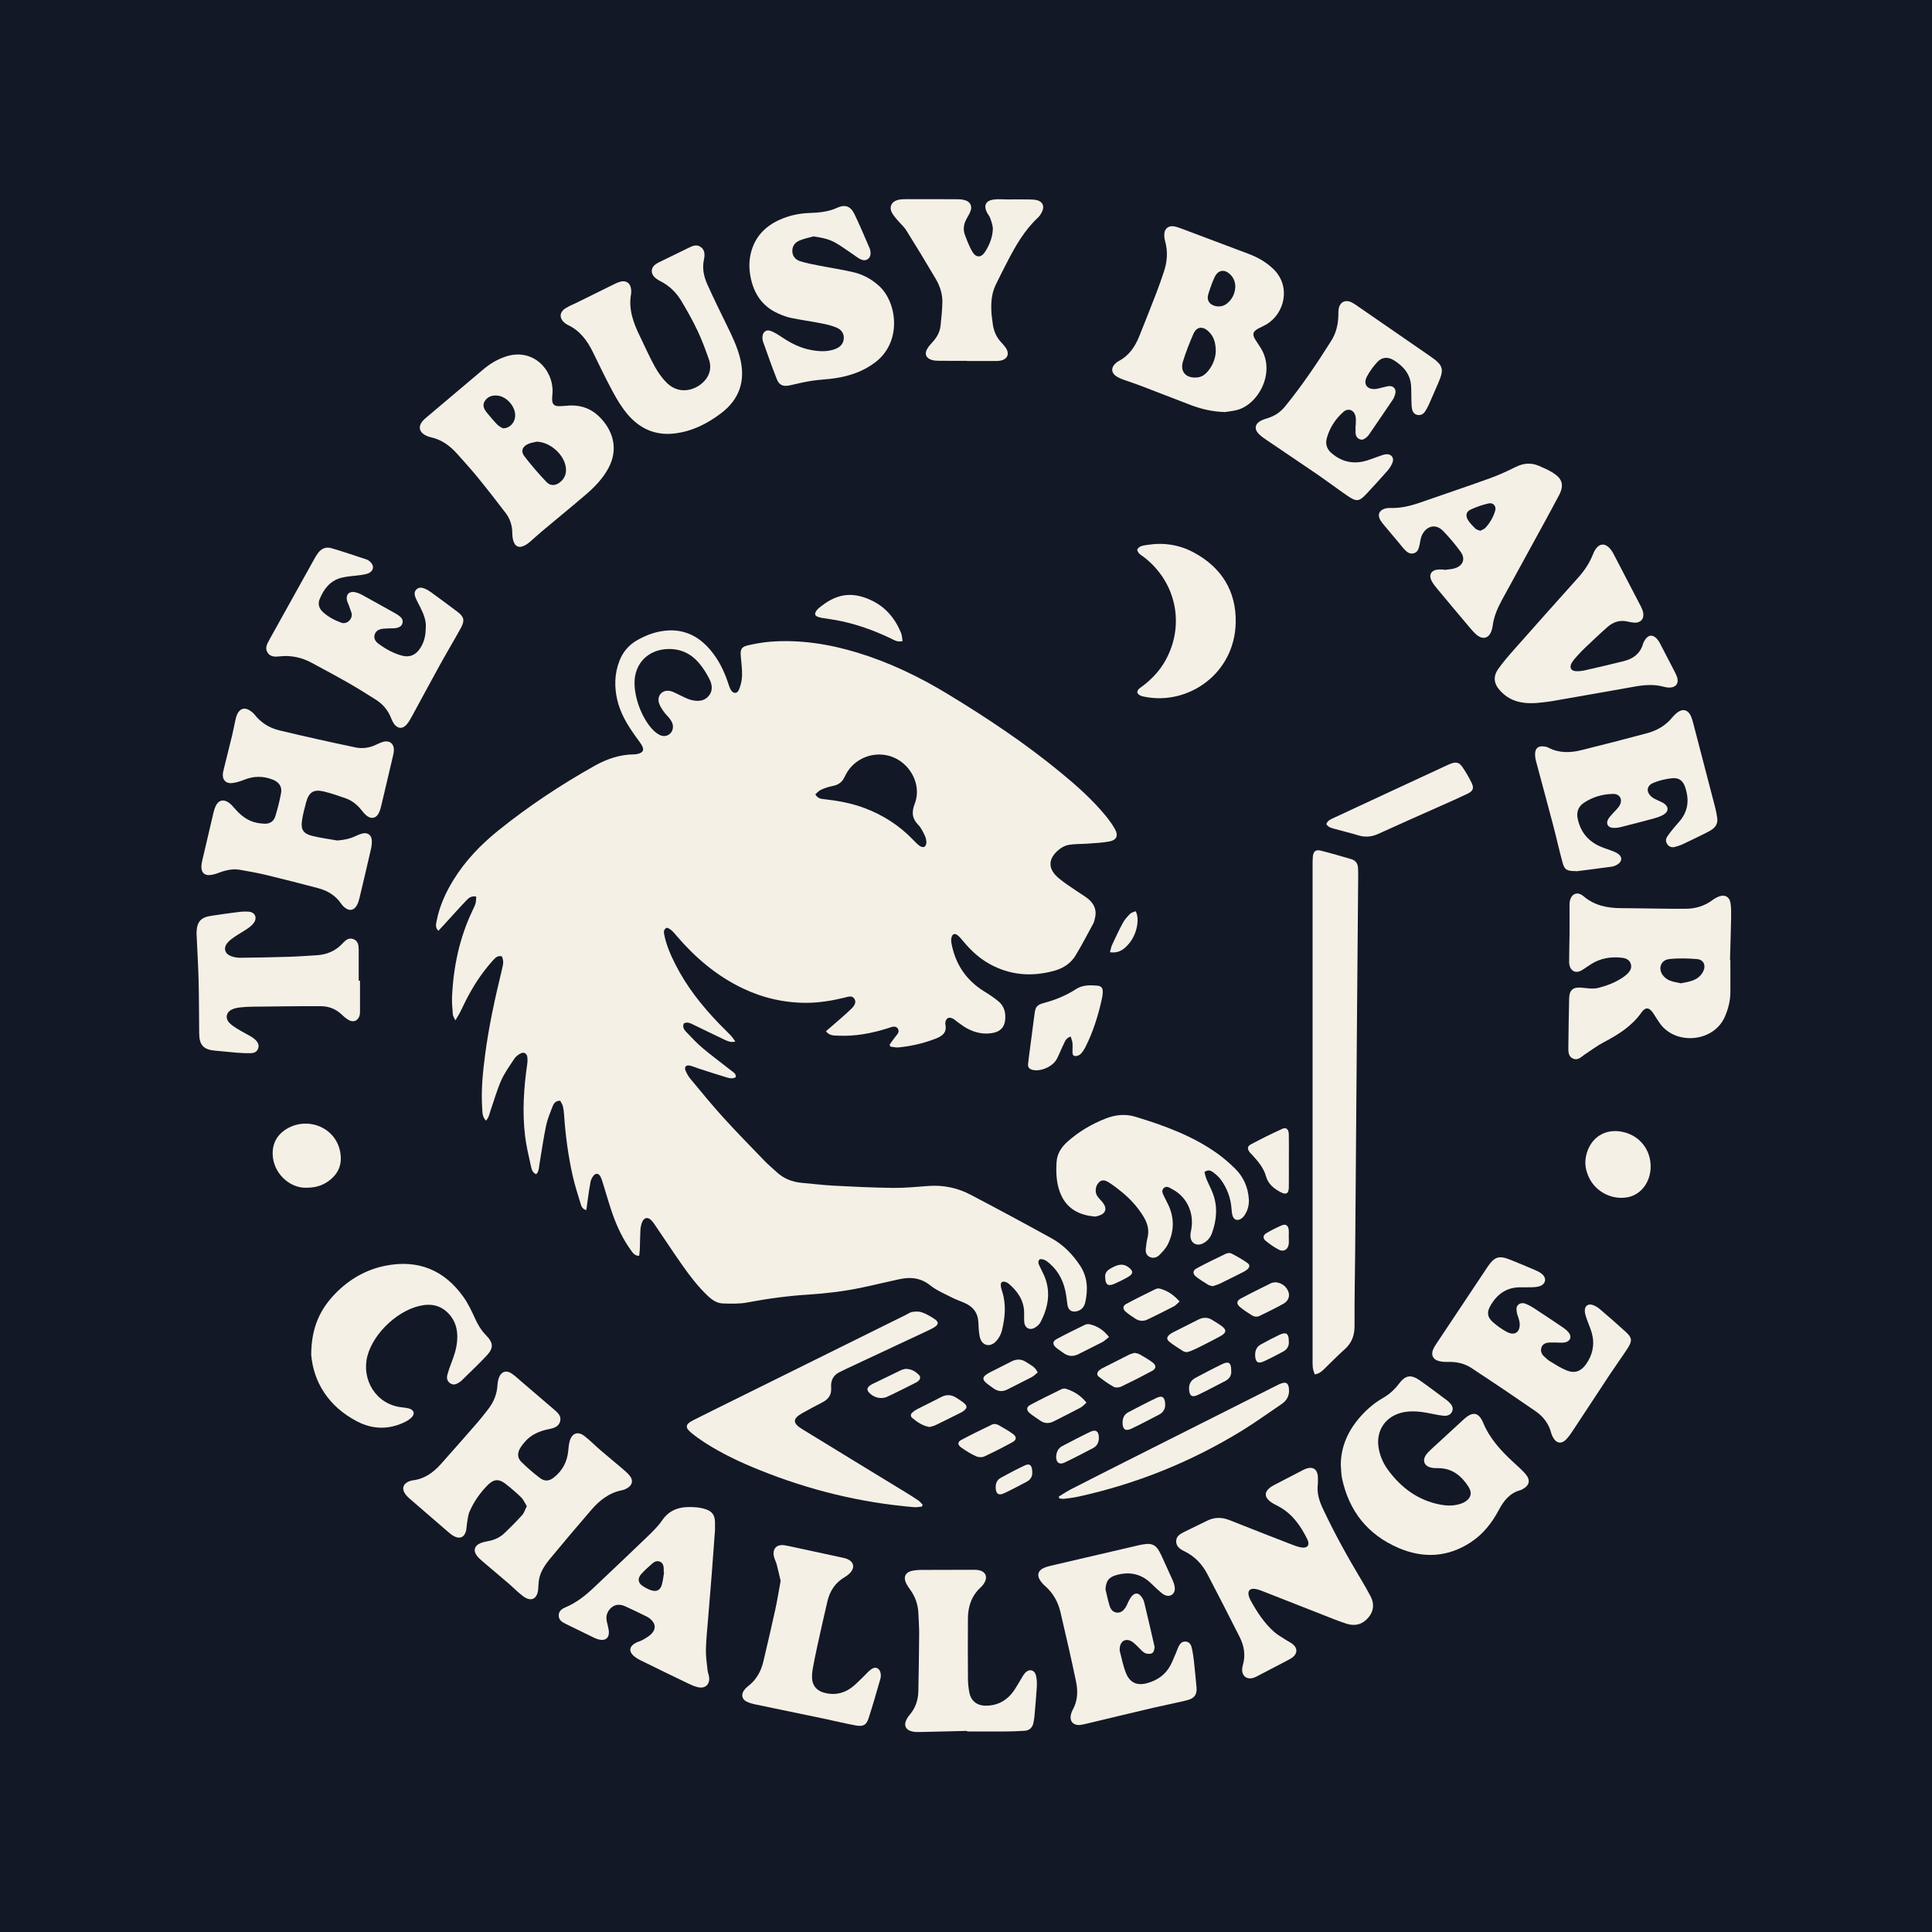 <?xml version="1.0" encoding="UTF-8" standalone="no"?>
<svg
   id="Calque_1"
   data-name="Calque 1"
   version="1.1"
   viewBox="0 0 566.93 566.93"
   sodipodi:docname="bbchallenge_logo.svg"
   inkscape:version="1.3.2 (091e20e, 2023-11-25)"
   inkscape:export-filename="bbchallenge_logo_negative_ F5F0E6.png"
   inkscape:export-xdpi="100"
   inkscape:export-ydpi="100"
   xmlns:inkscape="http://www.inkscape.org/namespaces/inkscape"
   xmlns:sodipodi="http://sodipodi.sourceforge.net/DTD/sodipodi-0.dtd"
   xmlns="http://www.w3.org/2000/svg"
   xmlns:svg="http://www.w3.org/2000/svg">
  <sodipodi:namedview
     id="namedview53"
     pagecolor="#121826"
     bordercolor="#000000"
     borderopacity="0.25"
     inkscape:showpageshadow="2"
     inkscape:pageopacity="0.0"
     inkscape:pagecheckerboard="0"
     inkscape:deskcolor="#d1d1d1"
     inkscape:zoom="0.58793445"
     inkscape:cx="288.29745"
     inkscape:cy="304.45571"
     inkscape:window-width="1472"
     inkscape:window-height="823"
     inkscape:window-x="36"
     inkscape:window-y="231"
     inkscape:window-maximized="0"
     inkscape:current-layer="Calque_1"
     inkscape:export-bgcolor="#121826ff" />
  <defs
     id="defs1">
    <style
       id="style1">
      .cls-1 {
        fill: #fff;
        stroke-width: 0px;
      }
    </style>
  </defs>
  <rect
     style="fill:#121826;fill-opacity:1;stroke:none;stroke-width:0.934"
     id="rect1"
     width="566.93"
     height="566.93"
     x="0"
     y="7.1525574e-07" />
  <path
     class="cls-1"
     d="M261.06,306.52c.47-.65.95-1.28,1.4-1.94.56-.82,1.68-1.64,1.04-2.67-.71-1.16-1.98-.49-2.97-.18-4.73,1.49-9.55,2.41-14.53,2.18-1.23-.06-2.57.08-3.64-1.3.7-.6,1.37-1.15,2.02-1.73,1.82-1.6,3.68-3.16,5.42-4.84.77-.74,1.59-1.8.95-2.9-.69-1.17-1.94-.63-2.97-.38-3.62.88-7.28,1.49-11,1.51-6.55.03-12.81-1.39-18.75-4.21-7.6-3.61-13.85-8.91-19.31-15.24-.87-1.01-1.65-2.14-3.01-2.6-1.12.5-.93,1.41-.74,2.3.63,3.04,1.89,5.84,3.28,8.58,3.27,6.46,7.73,12.05,12.72,17.25,1.15,1.2,2.37,2.34,3.52,3.55.45.48.79,1.06,1.29,1.74-1.39.34-2.33-.16-3.22-.57-3.01-1.41-5.98-2.91-8.99-4.34-.9-.43-1.83-.98-2.89-.42-.49,1.02.04,1.81.64,2.45,1.59,1.66,3.16,3.36,4.92,4.84,2.69,2.26,5.54,4.34,8.3,6.53.61.48,1.46.86,1.39,1.95-.88.53-1.79.35-2.61.1-2.82-.84-5.6-1.76-8.4-2.66-.85-.27-1.68-.66-2.54-.84-1.08-.22-1.64.43-1.22,1.45.36.88.85,1.74,1.46,2.47,3.15,3.79,6.26,7.62,9.57,11.26,3.96,4.36,8.09,8.57,12.18,12.81,1.11,1.15,2.36,2.17,3.53,3.26,2.1,1.96,4.61,2.93,7.44,3.17,3.12.27,6.23.67,9.36.83,5.75.3,11.51.58,17.27.65,3.45.04,6.9-.29,10.34-.56,4.4-.34,8.58.5,12.44,2.53,7.99,4.19,15.94,8.46,23.83,12.82,3.46,1.92,6.2,4.73,8.38,8.04,2.19,3.32,2.34,6.96,1.51,10.71-.24,1.1-.84,2.05-1.94,2.48-1.34.53-2.94.43-3.29-1.7-.15-.95-.24-1.9-.39-2.85-.55-3.59-1.96-6.75-4.73-9.19-.86-.76-1.75-1.51-3.01-1.34-.68.67-.37,1.33-.07,1.97.44.93.93,1.83,1.34,2.77,2.06,4.73,1.24,9.27-1.01,13.67-.36.7-1.06,1.32-1.76,1.71-1.47.83-2.88.05-3.05-1.63-.09-.95,0-1.92-.03-2.88-.07-3.61-1.96-6.26-4.59-8.49-.24-.2-.55-.33-.85-.44-.95-.34-1.5.06-1.41,1.09.05.57.22,1.13.4,1.68,1.24,3.86.84,7.74-.1,11.56-.28,1.12-.94,2.29-1.75,3.12-1.85,1.89-4.19,1.16-4.73-1.42-.28-1.37-.35-2.79-.4-4.19-.1-2.74-1.5-4.55-3.92-5.65-1.28-.58-2.63-1.02-3.88-1.66-2.16-1.11-4.47-2.07-6.34-3.56-2.8-2.24-5.79-2.5-9.05-1.8-3.75.8-7.48,1.73-11.23,2.51-5.08,1.05-10.21,1.67-15.39,2-6.06.38-12.07,1.19-18.05,2.33-2.29.44-4.71.34-7.07.28-1.72-.04-3.13-.97-4.39-2.15-2.91-2.74-5.32-5.89-7.6-9.14-2.61-3.72-5.11-7.52-7.67-11.28-.43-.63-.85-1.3-1.38-1.84-1.03-1.05-2.14-.83-2.7.55-.28.7-.46,1.48-.5,2.23-.11,1.85-.1,3.71-.17,5.57-.02.68-.13,1.36-.2,2.08-1.32,0-1.84-.84-2.39-1.6-2.35-3.24-4.05-6.82-5.38-10.57-1-2.83-1.8-5.73-2.7-8.6-.27-.85-.49-1.74-.91-2.52-.55-1.01-1.48-1.03-2.14-.07-.36.51-.65,1.13-.77,1.74-.31,1.56-.51,3.15-.74,4.73-.16,1.11-.31,2.23-.48,3.48-1.22-.33-1.46-1.19-1.68-1.92-.84-2.75-1.73-5.5-2.35-8.3-1.29-5.81-2.09-11.71-2.48-17.65-.06-.89-.16-1.79-.38-2.66-.15-.58-.53-1.09-.77-1.57-1.39-.02-1.92.85-2.26,1.73-.71,1.84-1.49,3.69-1.89,5.62-.78,3.75-1.31,7.55-1.95,11.33-.17.99-.11,2.05-.94,2.88-1.08-.41-1.34-1.4-1.53-2.29-.66-2.99-1.39-5.99-1.75-9.02-.83-7.03-.37-14.05.65-21.04.09-.63.11-1.29.04-1.92-.13-1.19-.99-1.7-2.05-1.14-.66.35-1.33.86-1.74,1.47-1.37,2.07-2.86,4.12-3.87,6.37-1.25,2.79-2.06,5.77-3.08,8.66-.37,1.05-.5,2.22-1.41,3.19-1.13-1.11-1.03-2.46-1.11-3.66-.35-5.2.16-10.36.83-15.5,1.1-8.51,2.95-16.88,4.97-25.21.48-1.99.48-2.38.03-3.78-1.17-.46-1.94.33-2.61,1.06-1.04,1.12-2.01,2.33-2.93,3.56-2.63,3.5-4.7,7.32-6.55,11.27-.39.84-.91,1.63-1.61,2.84-.38-.84-.7-1.24-.73-1.67-.14-1.72-.32-3.45-.25-5.17.39-8.84,2.17-17.37,6.01-25.4.33-.69.68-1.39.89-2.12.17-.62.15-1.29.21-1.95-1.36-.3-2.16.34-2.8,1-2.13,2.21-4.16,4.51-6.23,6.77-.67.73-1.35,1.46-2.09,2.26-.99-1.04-.69-1.99-.51-2.9.84-4.33,2.62-8.28,4.92-12.01,3.47-5.63,7.99-10.34,13.09-14.46,8.89-7.17,18.39-13.46,28.34-19.05,3.62-2.03,7.47-3.34,11.68-3.36.38,0,.76-.08,1.13-.18,1.42-.38,1.8-1.13,1.09-2.4-.53-.94-1.23-1.79-1.86-2.68-2.35-3.3-4.47-6.72-5.39-10.74-.88-3.83-.81-7.62.6-11.33,1.01-2.67,2.74-4.74,5.24-6.17,2.88-1.64,5.95-2.72,9.26-2.87,5.04-.22,9.03,1.96,12.22,5.73,2.39,2.82,4,6.08,5.17,9.57.24.73.47,1.48.84,2.14.65,1.15,1.85,1.21,2.36,0,.54-1.26.88-2.69.93-4.06.07-1.91-.2-3.83-.36-5.74-.19-2.15.15-2.83,2.24-3.3,2.11-.47,4.27-.86,6.43-1.03,8.72-.67,17.22.68,25.55,3.21,9.36,2.85,18.11,7.06,26.46,12.12,11.56,7.02,22.8,14.49,33.25,23.11,4.7,3.87,9.25,7.91,13.13,12.64,1.01,1.23,1.96,2.54,2.74,3.93,1.04,1.84.5,3.18-1.57,3.59-2.12.42-4.31.48-6.47.65-1.84.14-3.72.06-5.53.36-1.02.17-2.07.73-2.88,1.39-3.26,2.69-3.31,5.66-.09,8.37,1.75,1.48,3.73,2.69,5.62,4.01,1.05.73,2.19,1.35,3.16,2.17,1.74,1.48,2.48,3.37,1.86,5.67-.13.49-.22,1.02-.46,1.46-1.71,3.15-3.36,6.33-5.21,9.39-1.37,2.27-3.55,3.72-6.08,4.44-6.68,1.89-13.17,1.42-19.3-2.03-2.99-1.68-5.46-4.01-7.63-6.65-.49-.59-.99-1.19-1.58-1.67-.87-.69-1.54-.44-1.82.67-.13.53-.11,1.14,0,1.68,1.14,6.12,4.32,10.85,9.64,14.13,1.46.9,2.92,1.85,4.23,2.96,1.57,1.33,2.07,3.2,1.9,5.21-.18,2.22-1.32,3.52-3.52,3.97-2.68.54-5.23-.01-7.61-1.27-1.01-.53-1.92-1.26-2.87-1.92-.42-.29-.79-.67-1.23-.92-1.32-.74-2.23-.22-2.36,1.3,0,.06-.02.13,0,.19.62,2.65-1,3.64-3.11,4.43-3.44,1.3-6.98,2.1-10.62,2.46-.78.08-1.59-.16-2.38-.25-.08-.19-.16-.39-.24-.58ZM239.25,233.12c.78,1.25,1.71,1.29,2.59,1.39,4.07.46,8.09,1.18,11.93,2.64,5.39,2.05,10.15,5.09,14.16,9.27.62.64,1.25,1.3,1.96,1.82.36.26,1.05.43,1.37.25.34-.18.59-.84.58-1.29-.01-.68-.17-1.42-.47-2.03-.54-1.08-1.06-2.25-1.89-3.09-1.85-1.89-2.02-3.73-1.06-6.22,1.63-4.22.05-9-3.46-11.93-3.48-2.9-8.35-3.34-12.38-1.12-2.15,1.18-3.7,2.93-4.72,5.14-.7,1.53-1.81,2.37-3.47,2.68-1.18.22-2.35.62-3.45,1.11-.64.28-1.13.89-1.72,1.38ZM186.2,200.46c.01,4.5,2.17,10.21,5.2,13.51.63.69,1.42,1.32,2.26,1.73,1.67.81,3.5-.2,3.78-1.99.17-1.09-.3-2.01-.93-2.84-.54-.71-1.23-1.31-1.74-2.05-.54-.78-1.11-1.6-1.38-2.49-.71-2.29,1.11-4.14,3.43-3.52.91.24,1.74.76,2.62,1.15,1.11.49,2.18,1.14,3.33,1.43,1.85.46,3.76.48,5.15-1.12,1.36-1.56,1.07-3.42.23-5.06-.86-1.69-1.9-3.35-3.15-4.78-2.33-2.67-5.3-4.07-8.97-3.98-5.79.14-9.86,4.2-9.84,10Z"
     id="path1"
     style="fill:#f5f0e6;fill-opacity:1" />
  <path
     class="cls-1"
     d="M385.79,403.31c-.2-.7-.49-1.33-.55-1.98-.1-1.02-.07-2.05-.07-3.07,0-47.99,0-95.98,0-143.97,0-.96-.01-1.93.07-2.88.13-1.54.83-2.17,2.27-1.81,3.04.76,6.04,1.64,9.05,2.52,1.24.36,1.87,1.29,1.94,2.57.04.83.06,1.66.05,2.5-.11,13.52-.23,27.03-.34,40.55-.18,23-.35,46-.54,68.99-.06,7.43-.24,14.86-.19,22.29.02,2.84-.8,5.08-2.93,6.96-2.11,1.87-4.06,3.91-6.09,5.86-.69.66-1.41,1.28-2.65,1.46Z"
     id="path2"
     style="fill:#f5f0e6;fill-opacity:1" />
  <path
     class="cls-1"
     d="M154.58,441.95c-.57-.91-.97-1.89-1.66-2.57-1.46-1.43-3.03-2.76-4.64-4.01-1.89-1.46-3.4-1.35-5.12.37-2.27,2.29-4.12,4.91-5.39,7.88-.47,1.09-.53,2.35-.75,3.54-.12.69-.11,1.41-.27,2.08-.45,1.84-1.83,2.46-3.5,1.56-.67-.36-1.27-.86-1.85-1.36-3.69-3.17-7.36-6.35-11.04-9.54-.39-.33-.77-.68-1.1-1.07-1.62-1.89-1.09-3.61,1.33-4.33.18-.05.38-.09.57-.11,3.45-.42,6.04-2.32,8.26-4.82,3.53-3.97,7.04-7.95,10.53-11.96,1.17-1.35,2.28-2.76,3.37-4.18,1.6-2.08,2.53-4.42,2.67-7.07.04-.69.18-1.41.41-2.06.62-1.76,2.09-2.33,3.65-1.32,1.06.69,1.98,1.6,2.96,2.43,3.21,2.74,6.41,5.5,9.62,8.24,1.04.89,2.12,1.84,1.75,3.38-.37,1.52-1.73,2.02-3.06,2.28-2.91.57-5.53,1.61-7.46,3.97-.44.54-.89,1.09-1.24,1.7-.85,1.48-.81,2.86.41,4.05,1.68,1.65,3.48,3.21,5.36,4.64,1.47,1.12,2.77.99,4.21-.17,2.47-1.98,3.84-4.57,4.14-7.73.09-.95.17-1.92.42-2.84.65-2.39,2.4-3.04,4.35-1.53,1.66,1.29,3.14,2.82,4.74,4.19,2.14,1.83,4.32,3.61,6.46,5.44.77.66,1.57,1.34,2.18,2.15.96,1.26.64,2.6-.71,3.43-.49.3-1.03.57-1.58.67-3.79.72-6.63,2.95-9.06,5.76-4.05,4.7-8.07,9.43-12.02,14.22-1.63,1.97-3.11,4.09-3.43,6.76-.09.76-.1,1.53-.16,2.29-.25,2.93-2.1,3.84-4.44,2.08-1.48-1.11-2.78-2.46-4.18-3.67-2.48-2.12-4.98-4.21-7.46-6.34-.68-.58-1.38-1.17-1.92-1.87-1.14-1.49-.69-2.99,1.07-3.69.71-.28,1.47-.45,2.22-.58,1.81-.33,3.45-1.06,4.77-2.32,1.81-1.71,3.57-3.48,5.23-5.33.61-.68.88-1.66,1.39-2.66Z"
     id="path3"
     style="fill:#f5f0e6;fill-opacity:1" />
  <path
     class="cls-1"
     d="M99.06,246.63c1.87-.15,3.6-.49,5.26-1.28.69-.33,1.41-.63,2.15-.79,1.46-.31,2.54.5,2.63,2.01.05.82-.04,1.67-.22,2.47-1.09,4.8-2.23,9.59-3.37,14.38-.16.68-.36,1.37-.67,2-.87,1.8-2.38,2.07-3.89.72-.33-.3-.63-.64-.88-1.01-1.64-2.39-3.99-3.78-6.71-4.5-5.06-1.34-10.14-2.64-15.24-3.87-2.54-.61-5.12-1.07-7.7-1.52-2.14-.37-4.18.1-6.19.86-.88.34-1.83.63-2.76.69-1.51.1-2.36-.81-2.38-2.35,0-.57.08-1.15.21-1.71,1.11-4.79,2.24-9.59,3.37-14.38.15-.62.34-1.24.61-1.81.79-1.7,2.2-2.12,3.77-1.07.67.45,1.24,1.1,1.78,1.72,1.8,2.09,3.85,3.75,6.64,4.28.69.13,1.39.2,2.08.24,1.62.1,2.79-.7,3.24-2.18.69-2.25,1.28-4.56,1.69-6.88.33-1.82-.62-3.16-2.44-3.87-2.8-1.11-5.59-1.09-8.41.04-1.17.47-2.42.87-3.67.98-1.73.15-2.76-1.05-2.56-2.77.09-.76.31-1.5.49-2.24.75-3.04,1.52-6.08,2.25-9.12.34-1.43.6-2.88.92-4.31.12-.56.26-1.13.49-1.65.83-1.89,2.32-2.28,4.02-1.05.41.3.82.63,1.13,1.03,1.89,2.43,4.42,3.95,7.33,4.65,7.39,1.77,14.82,3.42,22.26,4.98,2.08.44,4.21.13,6.17-.84.57-.28,1.17-.54,1.77-.73,2.01-.66,3.48.44,3.34,2.55-.05.82-.29,1.64-.47,2.45-1.02,4.36-2.04,8.71-3.08,13.06-.21.87-.4,1.76-.77,2.57-.82,1.81-2.38,2.13-3.86.81-.52-.46-.96-1.03-1.4-1.57-1.24-1.52-2.72-2.73-4.58-3.37-2.11-.73-4.23-1.49-6.4-2-3.01-.71-4.39.21-5.2,3.24-.46,1.73-.92,3.47-1.19,5.23-.4,2.66.33,3.89,2.93,4.55,2.46.62,5,.93,7.51,1.38Z"
     id="path4"
     style="fill:#f5f0e6;fill-opacity:1" />
  <path
     class="cls-1"
     d="M507.76,281.74c0,3.2.03,6.4,0,9.6-.03,2.4-.62,4.68-1.56,6.88-3.22,7.6-14.28,8.56-18.97,2.28-.76-1.02-1.4-2.14-2.11-3.2-1.16-1.73-2.26-1.88-3.45-.19-2.83,4.01-6.79,6.5-11.03,8.71-2.03,1.06-3.87,2.48-5.79,3.73-.11.07-.2.17-.3.24-.88.67-1.77,1.37-2.96.84-1.26-.57-1.38-1.78-1.37-2.94.05-4.93.12-9.86.24-14.79.06-2.3,1.12-3.27,3.39-3.1,1.78.13,3.51.53,5.32.05,2.5-.66,4.87-1.56,7.01-3.01.42-.29.84-.59,1.21-.94.88-.82,1.54-1.78,1.16-3.05-.39-1.3-1.56-1.7-2.71-1.82-3.13-.33-6.13.13-8.85,1.83-.81.51-1.61,1.04-2.4,1.59-2.49,1.75-4.13.09-4.14-2.16-.01-2.69.1-5.38.12-8.07.02-2.69,0-5.38,0-8.07,0-.45-.03-.9.03-1.34.31-2.46,2.17-3.43,4.06-1.83,3.26,2.76,6.99,3.49,11.06,3.51,6.34.03,12.67.22,19.01.18,2.78-.02,5.43-.8,7.73-2.51.61-.45,1.3-.85,2.01-1.11,1.63-.62,3,.08,3.31,1.81.24,1.37.23,2.8.21,4.2-.08,4.22-.22,8.45-.33,12.67.04,0,.07,0,.11,0ZM493.25,288.54c1.13-.25,2.27-.4,3.34-.78,1.34-.47,2.48-1.3,3.16-2.62.92-1.78.23-3.53-1.76-3.7-2.71-.23-5.49-.31-8.18,0-2.63.3-3.41,3.07-1.6,5.05.5.55,1.17,1.03,1.86,1.28,1,.37,2.08.52,3.18.77Z"
     id="path5"
     style="fill:#f5f0e6;fill-opacity:1" />
  <path
     class="cls-1"
     d="M166.53,119.03c3.27-.26,6.25.52,8.74,2.71,3.53,3.1,6.93,8.95,3.22,15.73-1.66,3.03-4.01,5.46-6.59,7.67-4.22,3.62-8.54,7.13-12.8,10.71-1.22,1.03-2.4,2.11-3.61,3.16-.39.33-.8.65-1.24.9-1.89,1.11-3.22.55-3.71-1.55-.13-.56-.22-1.14-.21-1.7.04-2.26-.59-4.33-1.94-6.11-2.71-3.56-5.46-7.09-8.29-10.56-1.94-2.38-4.02-4.64-6.06-6.93-2.09-2.35-4.56-4.08-7.69-4.77-.61-.13-1.23-.39-1.77-.71-1.58-.94-1.83-2.44-.68-3.89.32-.4.7-.75,1.09-1.08,5.61-4.75,11.24-9.48,16.85-14.23,1.87-1.58,3.93-2.83,6.26-3.65,8.12-2.89,14.28,3.65,14.04,10.37-.03.77-.15,1.54-.11,2.3.07,1.21.6,1.74,1.81,1.78.89.03,1.79-.08,2.68-.13ZM157.48,129.61c-.8.2-1.64.3-2.39.62-1.79.74-2.37,2.16-1.2,3.67,2.02,2.63,4.2,5.16,6.49,7.56,1.2,1.26,2.83,1.07,4.15-.11,1-.89,1.54-1.99,1.56-3.37.06-4.03-4.36-8.29-8.61-8.37ZM147.57,125.68c2.18.04,3.73-1.94,3.6-4.07-.16-2.63-2.67-5.33-5.29-5.54-1.47-.12-2.83.32-3.65,1.66-.76,1.24-.17,2.36.62,3.34,1.01,1.24,2.04,2.46,3.16,3.6.51.52,1.24.81,1.56,1.02Z"
     id="path6"
     style="fill:#f5f0e6;fill-opacity:1" />
  <path
     class="cls-1"
     d="M359.44,120.92c-3.85-.13-7.01-.92-10.07-2.08-5.02-1.91-10.01-3.88-15.03-5.79-1.55-.59-3.14-1.08-4.71-1.65-.6-.22-1.2-.47-1.75-.79-1.89-1.09-2.01-2.75-.32-4.17.19-.16.41-.32.63-.44,3.08-1.59,4.88-4.24,6.13-7.36,1.68-4.21,3.37-8.43,5-12.66.81-2.09,1.53-4.2,2.24-6.32.97-2.92,1.17-5.87.34-8.87-.2-.73-.3-1.52-.23-2.27.13-1.45,1.22-2.3,2.66-2.12.75.09,1.49.36,2.2.62,6.58,2.47,13.16,4.95,19.74,7.43,2.72,1.02,5.19,2.39,7.33,4.43,5.32,5.09,3.4,13.1-1.96,16.3-.77.46-1.6.8-2.39,1.22-1.62.87-1.85,1.71-.89,3.26.6.98,1.3,1.91,1.86,2.91,4.08,7.29-1.32,16.48-7.56,17.82-1.24.27-2.51.42-3.23.53ZM356.76,103.24c.02-2.83-.69-4.63-2.12-5.98-1.72-1.64-3.51-1.43-4.45.73-1.15,2.63-2.2,5.31-3.05,8.05-.94,3.02.85,4.98,4.04,4.73,1.15-.09,2.08-.57,2.86-1.38,1.81-1.89,2.6-4.19,2.72-6.14ZM362.5,84.16c-.05-1.4-.44-2.52-1.33-3.45-1.73-1.83-3.71-1.62-4.76.64-.75,1.62-1.34,3.32-1.86,5.03-.52,1.72.35,3.03,2.1,3.43,1.26.28,2.43.04,3.43-.77,1.59-1.29,2.32-3.01,2.41-4.88Z"
     id="path7"
     style="fill:#f5f0e6;fill-opacity:1" />
  <path
     class="cls-1"
     d="M386.73,435.27c-.39,2.85.4,5.2,1.48,7.48,3.37,7.19,7.22,14.12,11.3,20.93.92,1.53,1.8,3.1,2.64,4.68,1.16,2.19,1.03,4.32-.58,6.26-1.7,2.04-3.92,2.65-6.39,1.86-2.49-.8-4.92-1.8-7.36-2.76-5.71-2.23-11.42-4.5-17.13-6.73-.77-.3-1.56-.62-2.37-.73-1.63-.24-2.31.61-1.84,2.16.11.37.25.73.43,1.07,1.88,3.44,4,6.72,6.95,9.35,1.04.93,2.3,1.6,3.47,2.37.69.46,1.48.79,2.1,1.33,1.35,1.16,1.3,2.65-.09,3.75-.49.39-1.07.69-1.64.99-2.71,1.43-5.44,2.85-8.16,4.26-.57.29-1.13.62-1.73.81-1.98.61-3.47-.61-3.3-2.69.03-.38.12-.76.22-1.13.82-2.86.33-5.6-.97-8.18-3.11-6.17-6.26-12.31-9.46-18.43-1.55-2.96-3.77-5.29-6.84-6.76-1.23-.59-2.39-1.42-2.32-3,.07-1.51,1.33-2.1,2.46-2.68,2.17-1.1,4.38-2.1,6.55-3.2,2.2-1.11,4.37-1.12,6.65-.21,5.93,2.37,11.89,4.69,17.85,7,1.01.39,2.04.8,3.09,1,1.92.35,2.74-.67,1.86-2.44-2.02-4.07-4.59-7.69-8.82-9.81-.85-.42-1.72-.89-2.41-1.52-1.3-1.18-1.23-2.47.09-3.6.48-.41,1.05-.73,1.61-1.03,2.55-1.34,5.1-2.65,7.66-3.97.51-.26,1.02-.55,1.56-.74,1.96-.68,3.27.18,3.43,2.28.06.76,0,1.53,0,2.04Z"
     id="path8"
     style="fill:#f5f0e6;fill-opacity:1" />
  <path
     class="cls-1"
     d="M393.44,430.17c-.04-5.84,2.29-10.69,6.15-14.9,1.83-1.99,3.9-3.71,6.25-5.06,1.86-1.07,3.4-2.46,4.69-4.18,1.88-2.5,3.5-2.77,6.08-.98,2.79,1.94,5.47,4.01,8.2,6.03.15.11.28.26.42.39.78.76,1.36,1.63.88,2.73-.48,1.08-1.51,1.34-2.59,1.23-.95-.09-1.89-.28-2.83-.47-2.76-.57-5.5-1.08-8.35-.64-5.67.88-8.9,5.5-7.69,11.13.46,2.16,1.37,4.14,2.67,5.91,3.86,5.23,8.79,8.9,15.29,10.15,1.9.36,3.81.42,5.7-.15.43-.13.86-.28,1.25-.48,2.01-1.06,2.58-2.71,1.35-4.62-2.04-3.14-4.71-5.4-8.73-5.44-.76,0-1.55,0-2.28-.17-2-.47-2.6-2.13-1.4-3.79.45-.62,1.01-1.16,1.58-1.68,3.15-2.91,6.3-5.82,9.47-8.71,2.61-2.38,4.37-2.12,5.71,1.11,1.96,4.7,5.31,8.25,8.95,11.61,1.17,1.09,2.4,2.13,3.44,3.34,1.56,1.82,1.17,3.39-.95,4.51-.17.09-.34.18-.53.23-3.1.83-4.9,3.07-6.32,5.76-2,3.78-4.59,7.11-8.21,9.5-6.75,4.46-13.97,4.83-21.24,1.71-9.03-3.87-14.56-10.81-16.6-20.45-.25-1.18-.23-2.41-.33-3.62Z"
     id="path9"
     style="fill:#f5f0e6;fill-opacity:1" />
  <path
     class="cls-1"
     d="M238.68,69.37c-1.4.41-2.85.67-4.17,1.26-1.29.57-2.1,1.68-2,3.22.09,1.48,1.04,2.4,2.29,2.8,1.75.56,3.59.9,5.4,1.26,3.45.68,6.93,1.19,10.35,2,2.82.68,5.34,2.08,7.51,4.09,5.15,4.79,6.71,16.25-1.2,22.3-3.51,2.69-7.53,4.04-11.82,4.69-2.21.34-4.46.39-6.67.73-2.14.33-4.26.81-6.37,1.31-2.08.49-3.3.13-4.06-1.79-1.44-3.62-2.71-7.31-4.03-10.98-.15-.41-.19-.88-.18-1.32.06-1.57,1.15-2.38,2.59-1.77,1.17.49,2.26,1.19,3.31,1.9,2.64,1.76,5.43,3.13,8.58,3.68,2.23.39,4.46.51,6.64-.25,1.25-.43,2.31-1.14,2.65-2.54.38-1.56-.25-3.05-1.92-3.78-1.44-.63-3.03-.99-4.58-1.3-2.94-.58-5.93-.98-8.87-1.58-1.3-.27-2.58-.77-3.8-1.31-4.8-2.15-7.27-6.05-8.16-11.1-.39-2.23-.37-4.46.17-6.66,1.14-4.63,4.09-7.75,8.33-9.69,2.76-1.26,5.67-1.92,8.72-2.03,2.81-.1,5.59-.31,8.24-1.53,2.35-1.08,3.97-.48,5.09,1.83,1.59,3.28,2.98,6.65,4.44,10,.18.4.27.86.3,1.3.11,1.67-1.2,2.7-2.75,2.05-.87-.36-1.62-1-2.41-1.53-1.7-1.13-3.34-2.37-5.11-3.38-1.97-1.13-4.18-1.56-6.52-1.87Z"
     id="path10"
     style="fill:#f5f0e6;fill-opacity:1" />
  <path
     class="cls-1"
     d="M270.49,442.1c-.75.06-1.5.23-2.24.17-15.73-1.32-30.88-5.04-45.5-10.95-5.53-2.23-10.91-4.76-15.93-7.99-1.34-.86-2.64-1.8-3.88-2.81-2.01-1.64-1.89-2.56.47-3.76,4.05-2.05,8.13-4.06,12.2-6.07,16.74-8.29,33.48-16.57,50.22-24.86.63-.31,1.25-.77,1.91-.86.91-.13,1.94-.18,2.79.12,1.25.44,2.43,1.15,3.56,1.87,1.5.95,1.43,1.74-.15,2.65-.61.35-1.25.65-1.88.95-7.99,3.75-15.99,7.49-23.98,11.23-.41.19-.79.43-1.2.6-2.18.87-3.18,2.47-2.99,4.81.16,2.04-.77,3.4-2.55,4.3-2,1.02-3.96,2.09-5.92,3.18-2.85,1.59-2.9,2.92-.1,4.64,10.03,6.16,20.1,12.28,30.14,18.42,1.36.83,2.73,1.68,4.05,2.58.48.33.83.84,1.25,1.26l-.25.52Z"
     id="path11"
     style="fill:#f5f0e6;fill-opacity:1" />
  <path
     class="cls-1"
     d="M185.21,86.09c-.89,4.61.67,8.72,2.64,12.74,1.43,2.93,2.74,5.93,4.32,8.78.95,1.71,2.12,3.38,3.51,4.75,4.05,4,9.52,1.8,11.68-1.4,1.15-1.7,1.33-3.63.66-5.52-1-2.83-2.04-5.66-3.32-8.37-1.42-3-3.06-5.91-4.76-8.76-1.5-2.51-3.56-4.51-6.22-5.84-.62-.31-1.23-.72-1.71-1.21-1.12-1.13-.98-2.71.31-3.66.56-.41,1.21-.71,1.85-1.02,2.52-1.24,5.06-2.47,7.58-3.7,1.21-.59,2.47-1.32,3.79-.46,1.41.93,1.3,2.45,1.01,3.84-.52,2.51-.01,4.88.98,7.11,1.8,4.03,3.75,7.99,5.69,11.95,1.55,3.16,3.09,6.31,3.95,9.76,1.68,6.7-.19,12.15-5.68,16.27-4.03,3.03-8.46,5.25-13.58,5.85-5.65.66-10.19-1.43-13.75-5.62-1.68-1.98-3.06-4.26-4.3-6.56-2.07-3.82-3.95-7.75-5.86-11.66-1.67-3.42-3.83-6.35-7.39-8.02-.29-.13-.56-.31-.81-.51-1.75-1.37-1.71-3.22.17-4.39,1.13-.7,2.4-1.19,3.6-1.79,3.27-1.61,6.53-3.23,9.8-4.84.75-.37,1.49-.76,2.27-1.03,2.03-.71,3.43.23,3.58,2.36.02.32,0,.64,0,.96Z"
     id="path12"
     style="fill:#f5f0e6;fill-opacity:1" />
  <path
     class="cls-1"
     d="M324.42,466.48c.38,1.55.69,3.11,1.15,4.63.32,1.07.94,2,2.22,2.1,1.26.09,2-.73,2.59-1.68.37-.59.58-1.28.92-1.89.27-.5.57-1.01.96-1.41.83-.84,1.72-.83,2.48.07.44.52.84,1.17,1,1.83,1.03,4.22,1.99,8.46,2.97,12.7.04.19.11.38.09.56-.1.77-.23,1.67-1.08,1.86-.61.14-1.45.04-1.96-.29-.84-.56-1.47-1.41-2.23-2.1-.51-.47-1.03-1-1.64-1.31-1.56-.8-2.99-.03-3.27,1.71-.07.44-.11.92,0,1.34.56,2.16.98,4.38,1.82,6.43,1.14,2.77,3.22,3.66,6.09,2.9,2.96-.79,5.37-2.4,6.87-5.15.64-1.18,1.11-2.44,1.65-3.67.28-.64.49-1.32.8-1.95.42-.83.97-1.53,2.04-1.46,1.09.07,1.58.85,1.79,1.74.31,1.3.51,2.63.66,3.96.29,2.54.5,5.09.76,7.63.22,2.14-.55,3.35-2.79,3.9-3.29.81-6.62,1.44-9.92,2.21-6.41,1.5-12.8,3.05-19.21,4.58-.68.16-1.37.34-2.06.43-2.21.3-3.43-1.14-2.8-3.26.11-.37.22-.74.41-1.07,1.52-2.66,1.62-5.55,1.02-8.4-1.42-6.82-2.99-13.61-4.58-20.39-.7-2.99-2.16-5.59-4.52-7.65-.62-.54-1.18-1.19-1.59-1.9-.76-1.31-.39-2.54.95-3.23.73-.38,1.55-.62,2.35-.8,8.65-2.03,17.3-4.04,25.95-6.05.5-.12,1.01-.18,1.51-.26,2.06-.33,3.3.19,4.32,2.02.71,1.28,1.27,2.65,1.89,3.98.64,1.39,1.28,2.79,1.9,4.19.21.47.41.94.56,1.43.47,1.5.27,2.56-.56,3.16-.87.62-1.92.49-3.15-.52-1.03-.86-2-1.79-2.96-2.73-2.81-2.75-6.13-3.52-9.9-2.57-2.54.64-3.39,1.75-3.54,4.41Z"
     id="path13"
     style="fill:#f5f0e6;fill-opacity:1" />
  <path
     class="cls-1"
     d="M456.55,393.96c-.7,0-1.41-.05-2.11.01-.93.09-1.77.44-2.1,1.41-.31.92-.1,1.8.59,2.48.59.58,1.2,1.18,1.9,1.6,1.58.96,3.15,1.98,4.85,2.67,2.37.96,4.22.31,5.7-1.76,1.97-2.76,2.62-5.82,1.75-9.11-.39-1.47-1.06-2.88-1.55-4.33-.24-.72-.5-1.47-.53-2.21-.07-1.5.97-2.27,2.38-1.77.76.27,1.5.74,2.12,1.28,2.53,2.16,5.05,4.34,7.5,6.59,1.89,1.73,1.99,2.63.56,4.84-1.64,2.52-3.41,4.95-5.08,7.46-3.71,5.6-7.38,11.23-11.09,16.84-.56.85-1.16,1.7-1.86,2.43-1.41,1.44-2.91,1.17-3.87-.62-.21-.39-.41-.81-.52-1.23-.68-2.76-2.34-4.87-4.59-6.43-6.21-4.29-12.47-8.51-18.77-12.65-2.06-1.36-4.44-1.9-6.95-1.81-.94.03-1.94-.04-2.84-.31-1.58-.46-2.15-1.8-1.51-3.33.24-.59.59-1.14.94-1.67,5-7.51,10.01-15.02,15.01-22.53.04-.05.06-.11.1-.16,2.03-2.92,3.32-3.31,6.67-1.96,2.49,1.01,4.97,2.03,7.43,3.1.69.3,1.4.68,1.95,1.18,1.24,1.15.94,2.77-.63,3.38-.7.27-1.49.35-2.25.38-1.28.06-2.56,0-3.84.02-4,.06-6.73,2.16-8.61,5.5-1.03,1.83-.86,3.26.71,4.66,1.28,1.14,2.7,2.17,4.22,2.96,2.29,1.2,3.92-.01,3.7-2.62-.05-.56-.24-1.12-.39-1.67-.12-.43-.34-.84-.4-1.28-.13-.88-.37-1.84.47-2.5.8-.63,1.7-.42,2.54-.02.69.33,1.37.69,2.01,1.11,2.83,1.86,5.66,3.74,8.47,5.64.58.39,1.14.85,1.59,1.37,1.1,1.25.65,2.68-1,3.02-.86.17-1.78.03-2.67.03,0,0,0,0,0-.01Z"
     id="path14"
     style="fill:#f5f0e6;fill-opacity:1" />
  <path
     class="cls-1"
     d="M462.57,255.62c-2.75.02-3.47-.38-4.02-2.4-1.03-3.76-1.87-7.57-2.86-11.35-1.63-6.18-3.32-12.35-4.96-18.53-.18-.67-.28-1.39-.27-2.08.02-1.69.9-2.42,2.59-2.23.44.05.9.15,1.28.35,3.14,1.65,6.44,1.56,9.73.74,6.39-1.58,12.76-3.24,19.13-4.93,2.97-.79,5.57-2.24,7.54-4.69.32-.4.7-.75,1.08-1.09,1.84-1.67,3.59-1.28,4.49,1.01.28.71.48,1.46.67,2.2,2.12,8.11,4.23,16.21,6.33,24.32.27,1.05.48,2.12.62,3.19.19,1.49-.48,2.61-1.72,3.39-.59.37-1.22.71-1.85,1.02-2.12,1.05-4.24,2.1-6.39,3.1-.8.38-1.66.68-2.52.89-.77.19-1.54.03-2.08-.66-.58-.74-.65-1.57-.15-2.33.59-.91,1.27-1.75,1.96-2.6.64-.8,1.37-1.53,2-2.33,2.31-2.95,2.48-6.22,1.33-9.63-.66-1.94-1.87-2.85-3.94-2.61-1.82.2-3.66.64-5.35,1.33-2.12.87-2.24,2.78-.44,4.21.49.39,1.1.64,1.67.93.51.26,1.07.45,1.56.74,1.81,1.08,1.78,2.64-.12,3.63-.84.44-1.77.74-2.69.99-3.21.87-6.43,1.71-9.65,2.51-.73.18-1.52.26-2.28.21-1.39-.09-2.06-1.21-1.41-2.44.38-.72,1.01-1.3,1.54-1.93.58-.68,1.29-1.27,1.76-2.01,1.17-1.84.27-3.63-1.88-3.58-3.05.07-5.95.91-8.5,2.62-1.63,1.09-2.23,2.72-1.8,4.7.81,3.78,2.97,6.46,6.48,8.05,1.05.47,2.16.8,3.23,1.21.66.25,1.34.48,1.93.85,1.53.96,1.5,2.41-.05,3.32-.49.29-1.05.52-1.61.6-3.67.51-7.35.96-10.35,1.35Z"
     id="path15"
     style="fill:#f5f0e6;fill-opacity:1" />
  <path
     class="cls-1"
     d="M397.83,124.88c0-.83.11-1.68-.02-2.49-.32-2.04-2.14-2.84-3.66-1.47-2.32,2.08-4,4.66-4.82,7.7-.45,1.67.03,3.17,1.37,4.33,2.75,2.37,5.92,3.25,9.46,2.44,1.49-.34,2.91-.97,4.36-1.45.72-.24,1.45-.57,2.2-.64,1.53-.15,2.46,1.02,1.9,2.45-.34.87-.89,1.71-1.51,2.42-1.98,2.27-4.01,4.48-6.07,6.68-2.22,2.38-2.97,2.48-5.72.58-3-2.07-5.92-4.26-8.93-6.33-4.85-3.33-9.75-6.59-14.62-9.91-.84-.57-1.71-1.16-2.41-1.88-1.4-1.43-1.09-3,.7-3.89.68-.34,1.43-.56,2.16-.79,1.94-.63,3.56-1.75,4.84-3.32,4.99-6.11,9.38-12.64,13.58-19.3,1.4-2.22,2-4.68,2.09-7.29.02-.58,0-1.16.05-1.73.21-2.27,1.91-3.25,3.92-2.23.62.32,1.2.74,1.78,1.14,7.06,4.87,14.12,9.75,21.18,14.62,3.92,2.7,4.21,3.74,2.27,8.14-.88,1.99-1.71,4-2.61,5.98-.34.75-.73,1.5-1.2,2.18-.5.73-1.23,1.11-2.16.94-.95-.17-1.43-.87-1.6-1.71-.16-.8-.17-1.64-.19-2.47-.05-1.46,0-2.93-.1-4.39-.24-3.45-2.27-5.75-5.06-7.48-1.76-1.08-3.5-.95-4.88.56-1.15,1.26-2.2,2.68-3,4.19-1.17,2.22-.05,3.84,2.43,3.69.81-.05,1.61-.35,2.42-.52.62-.13,1.25-.35,1.87-.34,1.16.03,1.87.96,1.61,2.1-.15.67-.41,1.37-.79,1.94-2.32,3.46-4.68,6.88-7.03,10.31-.14.21-.32.41-.51.57-.59.52-1.22,1.02-2.06.71-.87-.32-1.27-1.04-1.3-1.95-.02-.7,0-1.41,0-2.11.02,0,.05,0,.07,0Z"
     id="path16"
     style="fill:#f5f0e6;fill-opacity:1" />
  <path
     class="cls-1"
     d="M124.95,184.17c.15-2.13-.7-4.13-1.68-6.09-.46-.92-.97-1.81-1.35-2.75-.31-.78-.43-1.65.25-2.34.74-.75,1.66-.6,2.5-.25.7.29,1.36.71,1.98,1.16,2.53,1.85,5.06,3.71,7.56,5.6,1.97,1.49,2.24,2.56,1.02,4.79-2.03,3.7-4.21,7.32-6.25,11.02-2.69,4.87-5.31,9.78-7.98,14.67-.49.9-.99,1.81-1.64,2.59-1.21,1.44-2.77,1.3-3.81-.28-.31-.48-.56-1.01-.77-1.54-.88-2.3-2.39-4.09-4.44-5.4-2.69-1.72-5.41-3.41-8.19-5-3.5-2-7.06-3.89-10.6-5.81-2.94-1.6-6.08-2.31-9.43-1.94-1.37.15-2.79.21-3.62-1.13-.83-1.33-.09-2.59.56-3.77,4.44-8,8.89-15.99,13.34-23.98.25-.45.53-.87.82-1.29.98-1.43,2.39-2.05,4-1.58,3.49,1.02,6.94,2.2,10.4,3.34.41.14.79.44,1.1.75,1.1,1.07.97,2.47-.4,3.18-.71.37-1.57.49-2.38.61-1.89.28-3.83.33-5.68.79-3.33.82-5.25,3.29-6.47,6.32-.54,1.34-.2,2.66.9,3.69,1.56,1.47,3.41,2.43,5.41,3.18,1.84.69,3.57-1.31,3.03-2.92-.25-.73-.5-1.45-.76-2.17-.18-.48-.43-.94-.55-1.43-.4-1.69.65-2.79,2.36-2.42.74.16,1.47.46,2.14.83,3.31,1.81,6.6,3.66,9.89,5.5.28.16.54.35.8.53.78.55,1.36,1.23,1.09,2.25-.27,1.02-1.17,1.3-2.07,1.45-.5.08-1.02.02-1.53.05-.7.03-1.41.04-2.11.12-1.15.13-2.15.59-2.47,1.8-.3,1.13.33,2,1.19,2.63,2.07,1.53,4.31,2.77,6.8,3.45,2.3.63,4.1-.15,5.42-2.2,1.09-1.69,1.6-3.55,1.6-5.96Z"
     id="path17"
     style="fill:#f5f0e6;fill-opacity:1" />
  <path
     class="cls-1"
     d="M353.44,343.94c.17.61.3,1.34.57,2.01.61,1.47,1.39,2.88,1.94,4.38,1.41,3.84,1.06,7.67-.28,11.45-.46,1.31-1.3,2.36-2.54,3.02-2,1.07-3.84-.03-3.81-2.29,0-.63.17-1.26.28-1.89.8-4.85-1.39-9.46-5.58-11.64-.76-.4-1.63-1.12-2.47-.4-.92.8-.29,1.77.11,2.63.43.93.95,1.82,1.36,2.75,1.61,3.75,1.47,7.5-.3,11.13-.57,1.17-1.53,2.2-2.46,3.14-.73.73-1.76,1.12-2.83.64-1.11-.5-1.32-1.5-1.19-2.59.12-1.01.23-2.04.48-3.02.59-2.27.01-4.3-1.15-6.23-1.68-2.76-3.82-5.13-6.3-7.18-1.18-.98-2.41-1.91-3.69-2.75-1.51-1-2.41-.94-3.26.01-.91,1.03-1.08,2.82-.29,3.93.48.67,1.11,1.24,1.61,1.9,1.3,1.7.82,3.18-1.22,3.8-.42.13-.88.27-1.31.23-4.05-.37-7.5-1.98-9.43-5.67-1.66-3.17-1.86-6.72-1.64-10.28.15-2.48,1.4-4.37,3.15-5.95,3.26-2.94,7.01-5.15,11.08-6.78,2.86-1.15,5.89-1.51,8.84-.61,8.52,2.59,16.89,5.62,24.21,10.88,1.81,1.3,3.51,2.79,5.1,4.35,2.47,2.42,3.79,5.46,4.04,8.89.12,1.67-.28,3.32-1.22,4.75-.27.42-.64.82-1.06,1.08-1.14.71-2.15.32-2.52-.98-.19-.67-.23-1.38-.29-2.08-.25-3.15-1.33-5.99-3.2-8.51-.6-.8-1.41-1.48-2.22-2.09-.66-.5-1.47-.83-2.52-.04Z"
     id="path18"
     style="fill:#f5f0e6;fill-opacity:1" />
  <path
     class="cls-1"
     d="M209.82,448.85c-.32,4.29-.61,8.5-.94,12.7-.36,4.59-.75,9.17-1.12,13.76-.23,2.93-.56,5.86-.62,8.8-.04,2.02.29,4.06.5,6.08.07.63.34,1.24.43,1.87.31,2.15-1.06,3.51-3.2,3.05-1.05-.22-2.06-.69-3.04-1.16-4.56-2.18-9.1-4.39-13.63-6.63-.8-.39-1.6-.84-2.26-1.42-1.46-1.29-1.27-2.75.44-3.72.72-.41,1.57-.58,2.28-1,.93-.54,1.92-1.09,2.62-1.87,1.28-1.42,1.06-2.94-.4-4.19-.29-.25-.6-.49-.94-.66-2.13-1.04-4.24-2.1-6.4-3.07-1.41-.64-2.88-.76-4.15.36-1.25,1.1-1.7,2.52-1.3,4.16.18.75.37,1.49.5,2.25.44,2.41-.87,3.57-3.2,2.84-.36-.12-.72-.25-1.07-.42-2.76-1.34-5.52-2.68-8.27-4.04-1.05-.52-2.09-1.1-2.1-2.48,0-1.39,1.02-2,2.11-2.46,3.18-1.35,5.81-3.47,8.28-5.81,5.21-4.94,10.43-9.85,15.59-14.83,1.56-1.51,3.16-3.05,4.38-4.83,2.5-3.66,6.07-4.15,10-3.82.95.08,1.9.28,2.81.58,1.87.62,2.64,1.75,2.69,3.74.02.77,0,1.54,0,2.23ZM194.87,461.4s-.07-.01-.1-.02c0-.32,0-.64,0-.96-.01-.87-.19-1.71-1.03-2.12-.84-.41-1.67-.09-2.31.48-1.15,1.02-2.31,2.03-3.32,3.19-1.04,1.19-.89,2.45.33,3.32.82.58,1.76,1.08,2.71,1.38,1.58.5,2.63-.09,3.08-1.7.32-1.16.44-2.38.64-3.57Z"
     id="path19"
     style="fill:#f5f0e6;fill-opacity:1" />
  <path
     class="cls-1"
     d="M423.66,167.25c1.07-.15,2.18-.16,3.2-.47,2.5-.77,3.26-2.84,1.71-4.93-1.56-2.1-3.24-4.14-5.06-6.01-2.61-2.68-5.44-.98-6.38,1.52-.29.77-.37,1.62-.55,2.42-.25,1.07-.45,2.21-1.7,2.57-1.31.38-2.16-.49-2.96-1.34-.44-.46-.8-.99-1.22-1.48-1.44-1.71-2.89-3.41-4.32-5.14-.53-.64-1.09-1.28-1.46-2.01-.7-1.35-.18-2.56,1.26-3.06.53-.19,1.13-.28,1.69-.26,2.99.11,5.83-.54,8.63-1.51,6.88-2.39,13.79-4.71,20.64-7.18,2.58-.93,5.1-2.07,7.54-3.3,2.27-1.15,4.51-1.38,6.83-.4,1.41.59,2.82,1.22,4.12,2.02,2.65,1.64,3.52,3.48,1.86,6.63-1.31,2.49-2.66,4.96-4,7.43-4.23,7.75-8.46,15.49-12.71,23.23-1.33,2.43-2.43,4.93-2.77,7.71-.05.38-.15.75-.25,1.12-.74,2.54-2.64,3.1-4.64,1.31-.76-.68-1.42-1.47-2.08-2.25-3.05-3.62-6.1-7.24-9.12-10.88-.65-.78-1.32-1.59-1.79-2.48-1-1.88-.12-3.28,2.01-3.39.51-.02,1.02,0,1.54,0,0,.05.01.09.02.14ZM434.36,155.76c.53-.29,1.13-.46,1.49-.84,1.35-1.47,2.37-3.17,2.91-5.1.36-1.27-.57-2.4-1.91-2.1-1.84.41-3.67,1.04-5.38,1.85-1.28.61-1.47,1.85-.66,3.1.58.89,1.35,1.69,2.12,2.44.33.32.89.42,1.43.65Z"
     id="path20"
     style="fill:#f5f0e6;fill-opacity:1" />
  <path
     class="cls-1"
     d="M91.32,397.53c.04-8.03,2.64-13.33,6.96-17.82,4.09-4.25,9.06-7.16,14.86-8.3,9.58-1.89,17.28,1.28,22.9,9.24,1.35,1.91,2.38,4.09,3.35,6.23.83,1.84,1.82,3.5,3.23,4.94,2.17,2.22,2.28,3.73.19,5.97-2.36,2.53-4.89,4.89-7.35,7.32-.23.22-.5.4-.77.58-.79.52-1.63.83-2.51.27-.92-.58-1.18-1.5-.91-2.51.3-1.11.66-2.2,1.08-3.27.87-2.21,1.64-4.45,1.8-6.84.17-2.49-.21-4.86-1.73-6.93-2-2.72-4.75-3.89-8.05-3.44-7.05.95-14.74,7.99-16.56,14.95-1.8,6.88,2.48,14.17,10.02,15.04.7.08,1.4.15,2.08.32,1.64.41,1.98,1.67.71,2.81-.66.59-1.46,1.05-2.27,1.41-4.55,2.07-9.15,1.89-13.51-.37-8.57-4.44-12.86-11.71-13.52-19.6Z"
     id="path21"
     style="fill:#f5f0e6;fill-opacity:1" />
  <path
     class="cls-1"
     d="M450.51,206.32c-4.6.22-7.75-.88-10.27-3.61-1.9-2.06-2.19-4.16-.57-6.44,1.4-1.98,3-3.82,4.61-5.64,6.28-7.1,12.58-14.17,18.91-21.23,1.73-1.93,3.14-4.03,4.12-6.43.26-.65.55-1.31.95-1.88,1.13-1.61,2.69-1.71,4.03-.27.47.51.88,1.11,1.2,1.73,2.7,5.16,5.39,10.32,8.06,15.5.29.56.53,1.18.64,1.8.32,1.78-.82,3-2.64,2.86-.63-.05-1.27-.16-1.89-.31-2.24-.54-4.22.07-5.89,1.53-2.26,1.98-4.43,4.07-6.62,6.13-.84.79-1.63,1.63-2.4,2.49-.55.62-1.12,1.25-1.53,1.96-.81,1.38-.24,2.41,1.38,2.45.82.02,1.67-.08,2.48-.26,3.8-.87,7.6-1.75,11.38-2.69,2.78-.69,4.87-2.22,5.69-5.13.05-.18.14-.36.23-.53,1.12-2.27,2.75-2.43,4.22-.39.37.51.65,1.1.94,1.67,1.33,2.55,2.66,5.11,3.98,7.67.23.45.45.92.61,1.4.59,1.77-.34,3.05-2.21,3.06-.51,0-1.03-.05-1.52-.19-2.91-.84-5.83-.61-8.75-.09-8.06,1.42-16.11,2.87-24.17,4.25-1.95.33-3.93.47-4.97.59Z"
     id="path22"
     style="fill:#f5f0e6;fill-opacity:1" />
  <path
     class="cls-1"
     d="M283.72,105.88c-2.75,0-5.51.02-8.26-.01-.7,0-1.42-.06-2.08-.26-1.68-.53-2.17-1.8-1.27-3.29.43-.71.99-1.34,1.55-1.95,1.25-1.36,2.13-2.91,2.33-4.74.25-2.29.49-4.58.54-6.88.06-2.48-.71-4.83-1.96-6.94-2.79-4.74-5.64-9.45-8.56-14.11-.77-1.23-1.93-2.21-2.87-3.35-.56-.68-1.17-1.39-1.53-2.18-.66-1.46,0-2.86,1.51-3.39.59-.21,1.25-.29,1.88-.32,1.15-.05,2.3-.01,3.46-.01,4.16,0,8.32-.02,12.48.02.82,0,1.68.08,2.45.35,1.37.47,1.92,1.72,1.41,3.1-.29.77-.73,1.49-1.13,2.22-.86,1.53-1.15,3.15-.52,4.8.63,1.67,1.26,3.36,2.15,4.89,1.08,1.85,2.61,1.85,3.75.08,1.29-2.01,2.19-4.23,2.29-6.64.04-1.03-.39-2.11-.72-3.13-.19-.6-.64-1.11-.94-1.67-1.15-2.16-.44-3.64,1.99-3.93,1.32-.16,2.68-.02,4.03-.02,1.98,0,3.96-.03,5.93,0,.89.01,1.8.01,2.66.22,1.63.41,2.24,1.7,1.55,3.25-.31.69-.74,1.38-1.28,1.89-3.92,3.65-6.52,8.19-8.94,12.87-1.17,2.27-2.34,4.55-3.45,6.86-1.35,2.81-1.43,5.8-1.18,8.83.06.76.21,1.52.29,2.28.23,2.24,1.04,4.2,2.61,5.84.44.46.87.95,1.23,1.48,1.22,1.78.53,3.43-1.62,3.8-.75.13-1.53.09-2.3.09-2.5,0-4.99,0-7.49,0,0,0,0-.02,0-.02Z"
     id="path23"
     style="fill:#f5f0e6;fill-opacity:1" />
  <path
     class="cls-1"
     d="M105.64,287.76c0,3.01,0,6.01,0,9.02,0,.44-.02.91-.16,1.32-.46,1.42-1.73,1.98-3.05,1.27-.78-.42-1.48-1.01-2.12-1.63-1.71-1.64-3.8-2.47-6.08-2.48-6.65-.04-13.31.07-19.96.14-1.28.01-2.56.07-3.83.22-.81.09-1.66.26-2.39.61-1.7.82-2.03,2.59-.71,3.95.7.72,1.59,1.28,2.46,1.81,1.2.74,2.46,1.36,3.68,2.07.55.32,1.09.69,1.54,1.14.66.65,1.07,1.45.75,2.43-.33,1-1.17,1.38-2.09,1.41-1.4.04-2.81-.03-4.22-.14-2.1-.16-4.19-.43-6.29-.59-3.38-.27-4.68-1.6-4.72-5-.06-5.19-.04-10.37-.17-15.56-.1-4.28-.37-8.56-.56-12.84-.02-.45-.06-.9-.04-1.34.12-3.11,1.25-4.39,4.33-4.84,2.65-.39,5.31-.78,7.97-1.11,1.01-.12,2.05-.18,3.06-.09,1.77.16,2.5,1.72,1.49,3.2-.45.66-1.12,1.23-1.79,1.69-1.26.87-2.62,1.61-3.89,2.47-.74.5-1.47,1.05-2.05,1.71-1.28,1.46-.93,3.16.84,3.9.86.36,1.86.56,2.79.55,4.8-.04,9.59-.14,14.39-.29,2.68-.08,5.36-.29,8.04-.45,3-.17,5.59-1.22,7.66-3.47.83-.9,1.79-1.78,3.15-1.28,1.45.54,1.59,1.86,1.59,3.19,0,3.01,0,6.01,0,9.02.13,0,.26,0,.39,0Z"
     id="path24"
     style="fill:#f5f0e6;fill-opacity:1" />
  <path
     class="cls-1"
     d="M229.07,463.9c-.38-1.59-.72-3.2-1.14-4.79-.21-.8-.64-1.54-.82-2.35-.51-2.28.75-3.63,3.05-3.32.44.06.88.15,1.32.24,5.18,1.11,10.37,2.23,15.55,3.36.56.12,1.13.24,1.65.47,1.87.82,2.22,2.5.81,4-.47.51-1.05.95-1.65,1.3-2.69,1.6-4.3,3.98-5.01,6.97-1.06,4.48-2.05,8.97-3.04,13.46-.48,2.18-.92,4.38-1.32,6.58-.15.81-.21,1.65-.19,2.47.05,2.21,1.25,3.73,3.37,4.37,2.81.84,5.49.42,7.88-1.2,1.3-.88,2.39-2.09,3.56-3.18.88-.82,1.64-1.81,2.62-2.49,1.22-.85,2.42-.28,2.7,1.19.1.54.08,1.17-.08,1.7-1.12,3.87-2.21,7.74-3.46,11.56-.64,1.96-1.59,2.47-3.71,2.09-3.01-.54-5.99-1.29-8.99-1.92-6.82-1.42-13.64-2.82-20.45-4.25-.93-.2-1.89-.44-2.72-.88-1.31-.7-1.53-2.04-.68-3.26.29-.41.65-.8,1.05-1.1,2.47-1.86,3.92-4.36,4.62-7.31,1.19-5.04,2.37-10.07,3.48-15.13.61-2.8,1.06-5.64,1.6-8.57Z"
     id="path25"
     style="fill:#f5f0e6;fill-opacity:1" />
  <path
     class="cls-1"
     d="M283.75,507.92c-4.61.11-9.22.24-13.82.33-.7.02-1.42,0-2.1-.13-2.08-.41-2.75-1.85-1.75-3.68.24-.45.54-.87.87-1.26,1.69-1.99,2.48-4.32,2.53-6.89.12-5.57.2-11.13.24-16.7.01-2.11-.13-4.22-.23-6.32-.13-2.49-.92-4.75-2.39-6.78-.41-.57-.82-1.15-1.14-1.78-.99-1.95-.28-3.4,1.86-3.81.75-.14,1.52-.22,2.28-.22,5.05-.03,10.1-.04,15.16-.04.7,0,1.42-.01,2.1.14,1.81.41,2.47,1.88,1.59,3.52-.3.55-.71,1.08-1.17,1.5-2.69,2.46-3.73,5.6-3.75,9.13-.04,5.89-.03,11.79.01,17.68,0,1.27.15,2.56.36,3.82.44,2.59,2.16,4.05,4.78,4.09,3.14.04,5.75-1.2,7.73-3.59.93-1.12,1.61-2.46,2.4-3.7.48-.76.86-1.6,1.44-2.26,1.23-1.4,2.86-1.02,3.28.8.25,1.1.27,2.29.2,3.43-.17,2.81-.44,5.61-.68,8.41-.06.63-.16,1.27-.28,1.89-.29,1.42-1.14,2.28-2.61,2.38-1.72.11-3.45.19-5.17.2-3.9.03-7.81,0-11.72,0,0-.05,0-.1,0-.15Z"
     id="path26"
     style="fill:#f5f0e6;fill-opacity:1" />
  <path
     class="cls-1"
     d="M333.69,161.29c.65-1.17,1.82-1.2,2.85-1.37,4.82-.8,9.47-.11,13.76,2.2,8.16,4.39,12.5,11.35,12.31,20.58-.3,14.96-13.86,24.26-26.58,21.79-.88-.17-1.77-.3-2.32-1.25.06-1.01.93-1.43,1.62-1.95,2.8-2.1,5.11-4.63,6.79-7.72,5.61-10.32,3-22.7-6.29-29.97-.83-.65-1.91-1.1-2.14-2.31Z"
     id="path27"
     style="fill:#f5f0e6;fill-opacity:1" />
  <path
     class="cls-1"
     d="M310.66,439.18c1.18-.71,2.32-1.5,3.54-2.13,5.4-2.77,10.82-5.51,16.25-8.25,14.5-7.31,29.01-14.61,43.52-21.91.68-.34,1.37-.71,2.09-.96,1.36-.48,1.99,0,2.16,1.47.23,1.99-.5,3.49-2.13,4.6-3.82,2.57-7.55,5.29-11.46,7.7-14.99,9.23-31.11,15.74-48.31,19.5-1.31.29-2.64.44-3.97.6-.48.06-.98-.05-1.47-.08-.07-.18-.14-.36-.2-.54Z"
     id="path28"
     style="fill:#f5f0e6;fill-opacity:1" />
  <path
     class="cls-1"
     d="M389.18,241.83c.49-1.23,1.59-1.54,2.55-1.99,5.15-2.42,10.31-4.81,15.47-7.2,5.62-2.61,11.25-5.21,16.87-7.82.52-.24,1.04-.5,1.58-.7,1.64-.62,2.52-.45,3.5.98.97,1.42,1.85,2.92,2.61,4.46.86,1.73.56,2.54-1.18,3.38-2.71,1.3-5.46,2.5-8.2,3.72-5.95,2.66-11.92,5.28-17.84,7.99-1.96.9-3.86,1.12-5.94.48-2.26-.7-4.56-1.22-6.83-1.87-.9-.26-1.9-.38-2.57-1.43Z"
     id="path29"
     style="fill:#f5f0e6;fill-opacity:1" />
  <path
     class="cls-1"
     d="M314.19,304.17c-1.39.43-1.64,1.37-2.03,2.14-.71,1.43-1.28,2.93-2,4.35-1.17,2.3-4.72,3.88-7.18,3.28-.85-.21-1.39-.7-1.31-1.62.12-1.27.31-2.53.47-3.8.48-3.67.98-7.34,1.44-11.02.25-2.01.69-2.64,2.72-3.18,3.36-.89,6.53-2.18,9.46-4.08,1.87-1.21,4.02-1.19,6.13-1.02,1.33.11,1.77.69,1.7,2.05-.04.82-.21,1.65-.39,2.45-1.04,4.56-2.45,9.01-4.53,13.21-.42.85-.93,1.7-1.58,2.37-.38.39-1.16.66-1.69.58-.78-.12-.68-.95-.68-1.59,0-.77.06-1.54-.02-2.3-.07-.59-.31-1.15-.51-1.83Z"
     id="path30"
     style="fill:#f5f0e6;fill-opacity:1" />
  <path
     class="cls-1"
     d="M89.68,348.54c-4.85,0-9.51-4.35-9.67-9.84-.09-3.24,1.36-5.81,4.2-7.49,6.39-3.78,15.22-.11,15.78,8.12.21,3.12-1.18,5.58-3.73,7.35-1.78,1.24-3.76,1.88-6.58,1.85Z"
     id="path31"
     style="fill:#f5f0e6;fill-opacity:1" />
  <path
     class="cls-1"
     d="M484.37,342.26c.02,4.49-2.71,8.22-6.59,9.03-4.59.95-9.46-1.45-11.5-5.75-.92-1.94-1.33-3.95-.9-6.14,1.11-5.66,5.86-8.64,11.45-7.09,4.54,1.26,7.53,5.21,7.54,9.95Z"
     id="path32"
     style="fill:#f5f0e6;fill-opacity:1" />
  <path
     class="cls-1"
     d="M264.85,188.14c-1.58.35-2.5-.34-3.45-.8-5.11-2.43-10.39-4.32-15.96-5.35-1.25-.23-2.52-.39-3.78-.6-.5-.08-1.02-.15-1.5-.32-1.08-.37-1.24-.92-.58-1.87.18-.26.4-.51.64-.71,4.97-4.16,9.45-5.02,15.08-2.51,4.45,1.98,7.37,5.42,9.15,9.88.26.67.26,1.44.4,2.28Z"
     id="path33"
     style="fill:#f5f0e6;fill-opacity:1" />
  <path
     class="cls-1"
     d="M378.2,340.71c0,2.56.03,5.12,0,7.69-.03,1.85-.79,2.3-2.43,1.42-1.95-1.05-3.62-2.32-4.27-4.65-.69-2.46-2.33-4.38-4.02-6.24-.26-.28-.56-.53-.79-.84-.7-.94-.7-1.71.34-2.27,3.04-1.62,6.13-3.16,9.27-4.58,1.15-.52,1.85.15,1.89,1.59.05,2.18.02,4.36.02,6.53,0,.45,0,.9,0,1.35h0Z"
     id="path34"
     style="fill:#f5f0e6;fill-opacity:1" />
  <path
     class="cls-1"
     d="M318.82,411.6c-.68.57-1.18,1.16-1.81,1.49-2.6,1.38-5.23,2.69-7.86,4.02-1.38.69-2.71.62-3.98-.29-.99-.71-2.04-1.34-2.97-2.11-1.06-.89-1.06-1.82.14-2.46,2.98-1.6,6.04-3.08,9.08-4.57.38-.19.92-.29,1.3-.17,2.35.72,4.38,1.94,6.11,4.09Z"
     id="path35"
     style="fill:#f5f0e6;fill-opacity:1" />
  <path
     class="cls-1"
     d="M332.93,396.98c.52.14,1.05.18,1.48.43,1.27.73,2.55,1.46,3.72,2.33,1.22.9,1.22,1.84-.06,2.54-2.97,1.61-5.98,3.14-9.03,4.59-.63.3-1.64.41-2.2.1-1.55-.84-3-1.9-4.41-2.99-.65-.5-.56-1.25.08-1.82.28-.25.6-.48.94-.65,2.61-1.34,5.22-2.67,7.85-3.98.5-.25,1.08-.36,1.64-.54Z"
     id="path36"
     style="fill:#f5f0e6;fill-opacity:1" />
  <path
     class="cls-1"
     d="M348.24,396.79c-.38-.09-.73-.1-.98-.26-1.39-.9-2.83-1.75-4.11-2.79-.93-.75-.79-1.47.15-2.2.3-.23.64-.43.98-.6,2.45-1.25,4.91-2.48,7.36-3.72,1.43-.72,2.82-.73,4.18.17.85.56,1.76,1.06,2.58,1.66,1.58,1.15,1.54,2.01-.19,2.98-1.95,1.09-3.96,2.08-5.96,3.1-.91.46-1.84.89-2.78,1.29-.4.17-.85.26-1.23.37Z"
     id="path37"
     style="fill:#f5f0e6;fill-opacity:1" />
  <path
     class="cls-1"
     d="M291.92,417.84c.35.1.75.14,1.07.33,1.43.83,2.9,1.62,4.23,2.6,1.15.83,1.13,1.73-.1,2.41-2.73,1.51-5.52,2.93-8.36,4.24-.66.3-1.71.21-2.39-.1-1.49-.7-2.93-1.57-4.27-2.53-1.13-.81-1.17-1.63-.02-2.25,2.97-1.61,6.03-3.05,9.06-4.54.22-.11.5-.1.78-.15Z"
     id="path38"
     style="fill:#f5f0e6;fill-opacity:1" />
  <path
     class="cls-1"
     d="M374.31,376.26c1.68.19,2.92,1.01,3.64,2.49.67,1.4.22,2.93-1.28,3.79-2.27,1.29-4.64,2.4-6.97,3.56-.81.41-1.65.31-2.38-.15-1.18-.75-2.37-1.51-3.44-2.4-1.08-.9-1.06-1.8.13-2.45,2.97-1.61,6-3.09,9.03-4.59.38-.19.86-.17,1.28-.24Z"
     id="path39"
     style="fill:#f5f0e6;fill-opacity:1" />
  <path
     class="cls-1"
     d="M355.85,377.43c-.51-.16-.99-.21-1.35-.44-1.19-.74-2.4-1.47-3.5-2.34-1.07-.85-1.04-1.83.14-2.46,2.81-1.51,5.68-2.91,8.56-4.28.47-.22,1.22-.31,1.64-.09,1.63.84,3.24,1.75,4.74,2.82.79.56.65,1.27-.13,1.92-.34.28-.74.51-1.13.71-2.28,1.15-4.56,2.3-6.86,3.41-.68.33-1.43.51-2.11.75Z"
     id="path40"
     style="fill:#f5f0e6;fill-opacity:1" />
  <path
     class="cls-1"
     d="M346.15,381.9c-.66.58-1.1,1.13-1.67,1.43-2.54,1.32-5.11,2.59-7.69,3.84-1.24.61-2.48.54-3.64-.22-.96-.63-1.93-1.26-2.79-2.01-.97-.85-.95-1.73.14-2.32,2.8-1.52,5.66-2.91,8.52-4.31.38-.19.9-.29,1.3-.18,2.27.59,4.11,1.86,5.82,3.78Z"
     id="path41"
     style="fill:#f5f0e6;fill-opacity:1" />
  <path
     class="cls-1"
     d="M325.42,392.34c-.81.63-1.35,1.18-2,1.52-2.27,1.19-4.59,2.27-6.85,3.45-1.66.87-3.18.74-4.65-.39-.66-.51-1.39-.93-2.02-1.47-1.05-.91-1.08-1.83.09-2.47,2.75-1.5,5.57-2.87,8.39-4.24.43-.21,1.04-.24,1.51-.12,2.15.54,3.94,1.66,5.54,3.71Z"
     id="path42"
     style="fill:#f5f0e6;fill-opacity:1" />
  <path
     class="cls-1"
     d="M272.72,418.74c-2.05-.37-3.62-1.46-5.08-2.7-.48-.41-.46-1.08.05-1.53.47-.42,1.02-.78,1.58-1.07,2.27-1.17,4.58-2.25,6.83-3.45,1.65-.88,3.17-.76,4.68.27.68.47,1.41.88,2.04,1.41,1.11.94,1.05,1.54-.14,2.42-.15.11-.31.23-.48.31-2.57,1.28-5.13,2.57-7.72,3.82-.56.27-1.2.37-1.76.53Z"
     id="path43"
     style="fill:#f5f0e6;fill-opacity:1" />
  <path
     class="cls-1"
     d="M304.51,402.73c-.62.49-1.14,1.06-1.79,1.39-2.31,1.22-4.68,2.33-7,3.55-1.53.81-2.93.68-4.29-.34-.71-.54-1.49-1.01-2.14-1.61-1.04-.97-.96-1.62.24-2.45.42-.29.88-.52,1.33-.75,1.99-1.01,3.99-2.01,5.98-3.03,1.5-.76,2.94-.72,4.34.24,1.14.78,2.53,1.26,3.32,3Z"
     id="path44"
     style="fill:#f5f0e6;fill-opacity:1" />
  <path
     class="cls-1"
     d="M265.63,401.69c1.86-.03,3.02.77,4.02,1.78.51.51.48,1.17-.1,1.69-.23.21-.5.41-.78.55-2.8,1.4-5.58,2.84-8.42,4.15-1.83.85-4.09.22-5.4-1.29-.56-.65-.54-1.25.11-1.83.28-.25.62-.46.96-.62,2.75-1.35,5.51-2.69,8.28-4.01.51-.24,1.08-.35,1.32-.42Z"
     id="path45"
     style="fill:#f5f0e6;fill-opacity:1" />
  <path
     class="cls-1"
     d="M341.92,412.29c-.02,1.01-.48,2.14-1.76,2.8-2.71,1.4-5.41,2.84-8.17,4.15-1.7.81-2.54.22-2.58-1.64-.03-1.37.42-2.53,1.69-3.19,2.76-1.44,5.52-2.9,8.34-4.24,1.64-.78,2.47-.13,2.48,2.12Z"
     id="path46"
     style="fill:#f5f0e6;fill-opacity:1" />
  <path
     class="cls-1"
     d="M361.29,402.22c.13,1.34-.49,2.37-1.75,3.02-2.66,1.37-5.3,2.79-8,4.08-1.81.86-2.55.26-2.62-1.77-.05-1.54.65-2.58,1.92-3.25,2.59-1.38,5.18-2.75,7.82-4.02,1.94-.93,2.65-.38,2.63,1.95Z"
     id="path47"
     style="fill:#f5f0e6;fill-opacity:1" />
  <path
     class="cls-1"
     d="M309.91,427.53c.08-1.41.56-2.55,1.83-3.21,2.72-1.41,5.43-2.85,8.2-4.17,1.59-.76,2.45-.18,2.51,1.56.05,1.38-.41,2.54-1.68,3.21-2.78,1.45-5.55,2.91-8.37,4.25-1.55.73-2.45.04-2.48-1.63Z"
     id="path48"
     style="fill:#f5f0e6;fill-opacity:1" />
  <path
     class="cls-1"
     d="M302.91,432.13c.06,1.01-.45,2.06-1.65,2.68-2.2,1.15-4.38,2.34-6.63,3.38-1.62.75-2.39.15-2.45-1.62-.04-1.26.39-2.31,1.48-2.91,2.34-1.29,4.7-2.55,7.12-3.67,1.43-.66,2.14.03,2.13,2.14Z"
     id="path49"
     style="fill:#f5f0e6;fill-opacity:1" />
  <path
     class="cls-1"
     d="M378.2,393.64c.1,1.27-.45,2.31-1.62,2.94-1.91,1.02-3.82,2.03-5.79,2.93-1.55.71-2.32.23-2.46-1.43-.12-1.48.26-2.81,1.67-3.58,1.79-.97,3.59-1.93,5.42-2.8,2.02-.96,2.8-.39,2.77,1.95Z"
     id="path50"
     style="fill:#f5f0e6;fill-opacity:1" />
  <path
     class="cls-1"
     d="M325.71,279.42c.25-.9.33-1.53.59-2.08,1.03-2.2,2.04-4.41,3.2-6.54.54-.99,1.34-1.86,2.14-2.66.4-.4,1.07-.52,1.61-.75,1.23,2.18.38,6.59-1.76,9.25-1.37,1.7-2.94,3.18-5.78,2.78Z"
     id="path51"
     style="fill:#f5f0e6;fill-opacity:1" />
  <path
     class="cls-1"
     d="M378.18,362.94c0,.7.07,1.41-.01,2.1-.19,1.59-1.46,2.41-2.87,1.69-1.4-.72-2.71-1.65-3.93-2.65-.86-.7-.76-1.63.22-2.21,1.47-.87,3.01-1.65,4.58-2.32,1.11-.47,1.84.07,1.99,1.29.08.69.01,1.4.02,2.1Z"
     id="path52"
     style="fill:#f5f0e6;fill-opacity:1" />
  <path
     class="cls-1"
     d="M324.31,374.85c-.13-1.06.39-1.94,1.43-2.53,1.69-.96,3.38-1.88,5.33-.51,1.5,1.06,1.57,1.95.02,2.86-1.31.77-2.7,1.45-4.09,2.06-1.85.81-2.65.26-2.68-1.88Z"
     id="path53"
     style="fill:#f5f0e6;fill-opacity:1" />
</svg>
